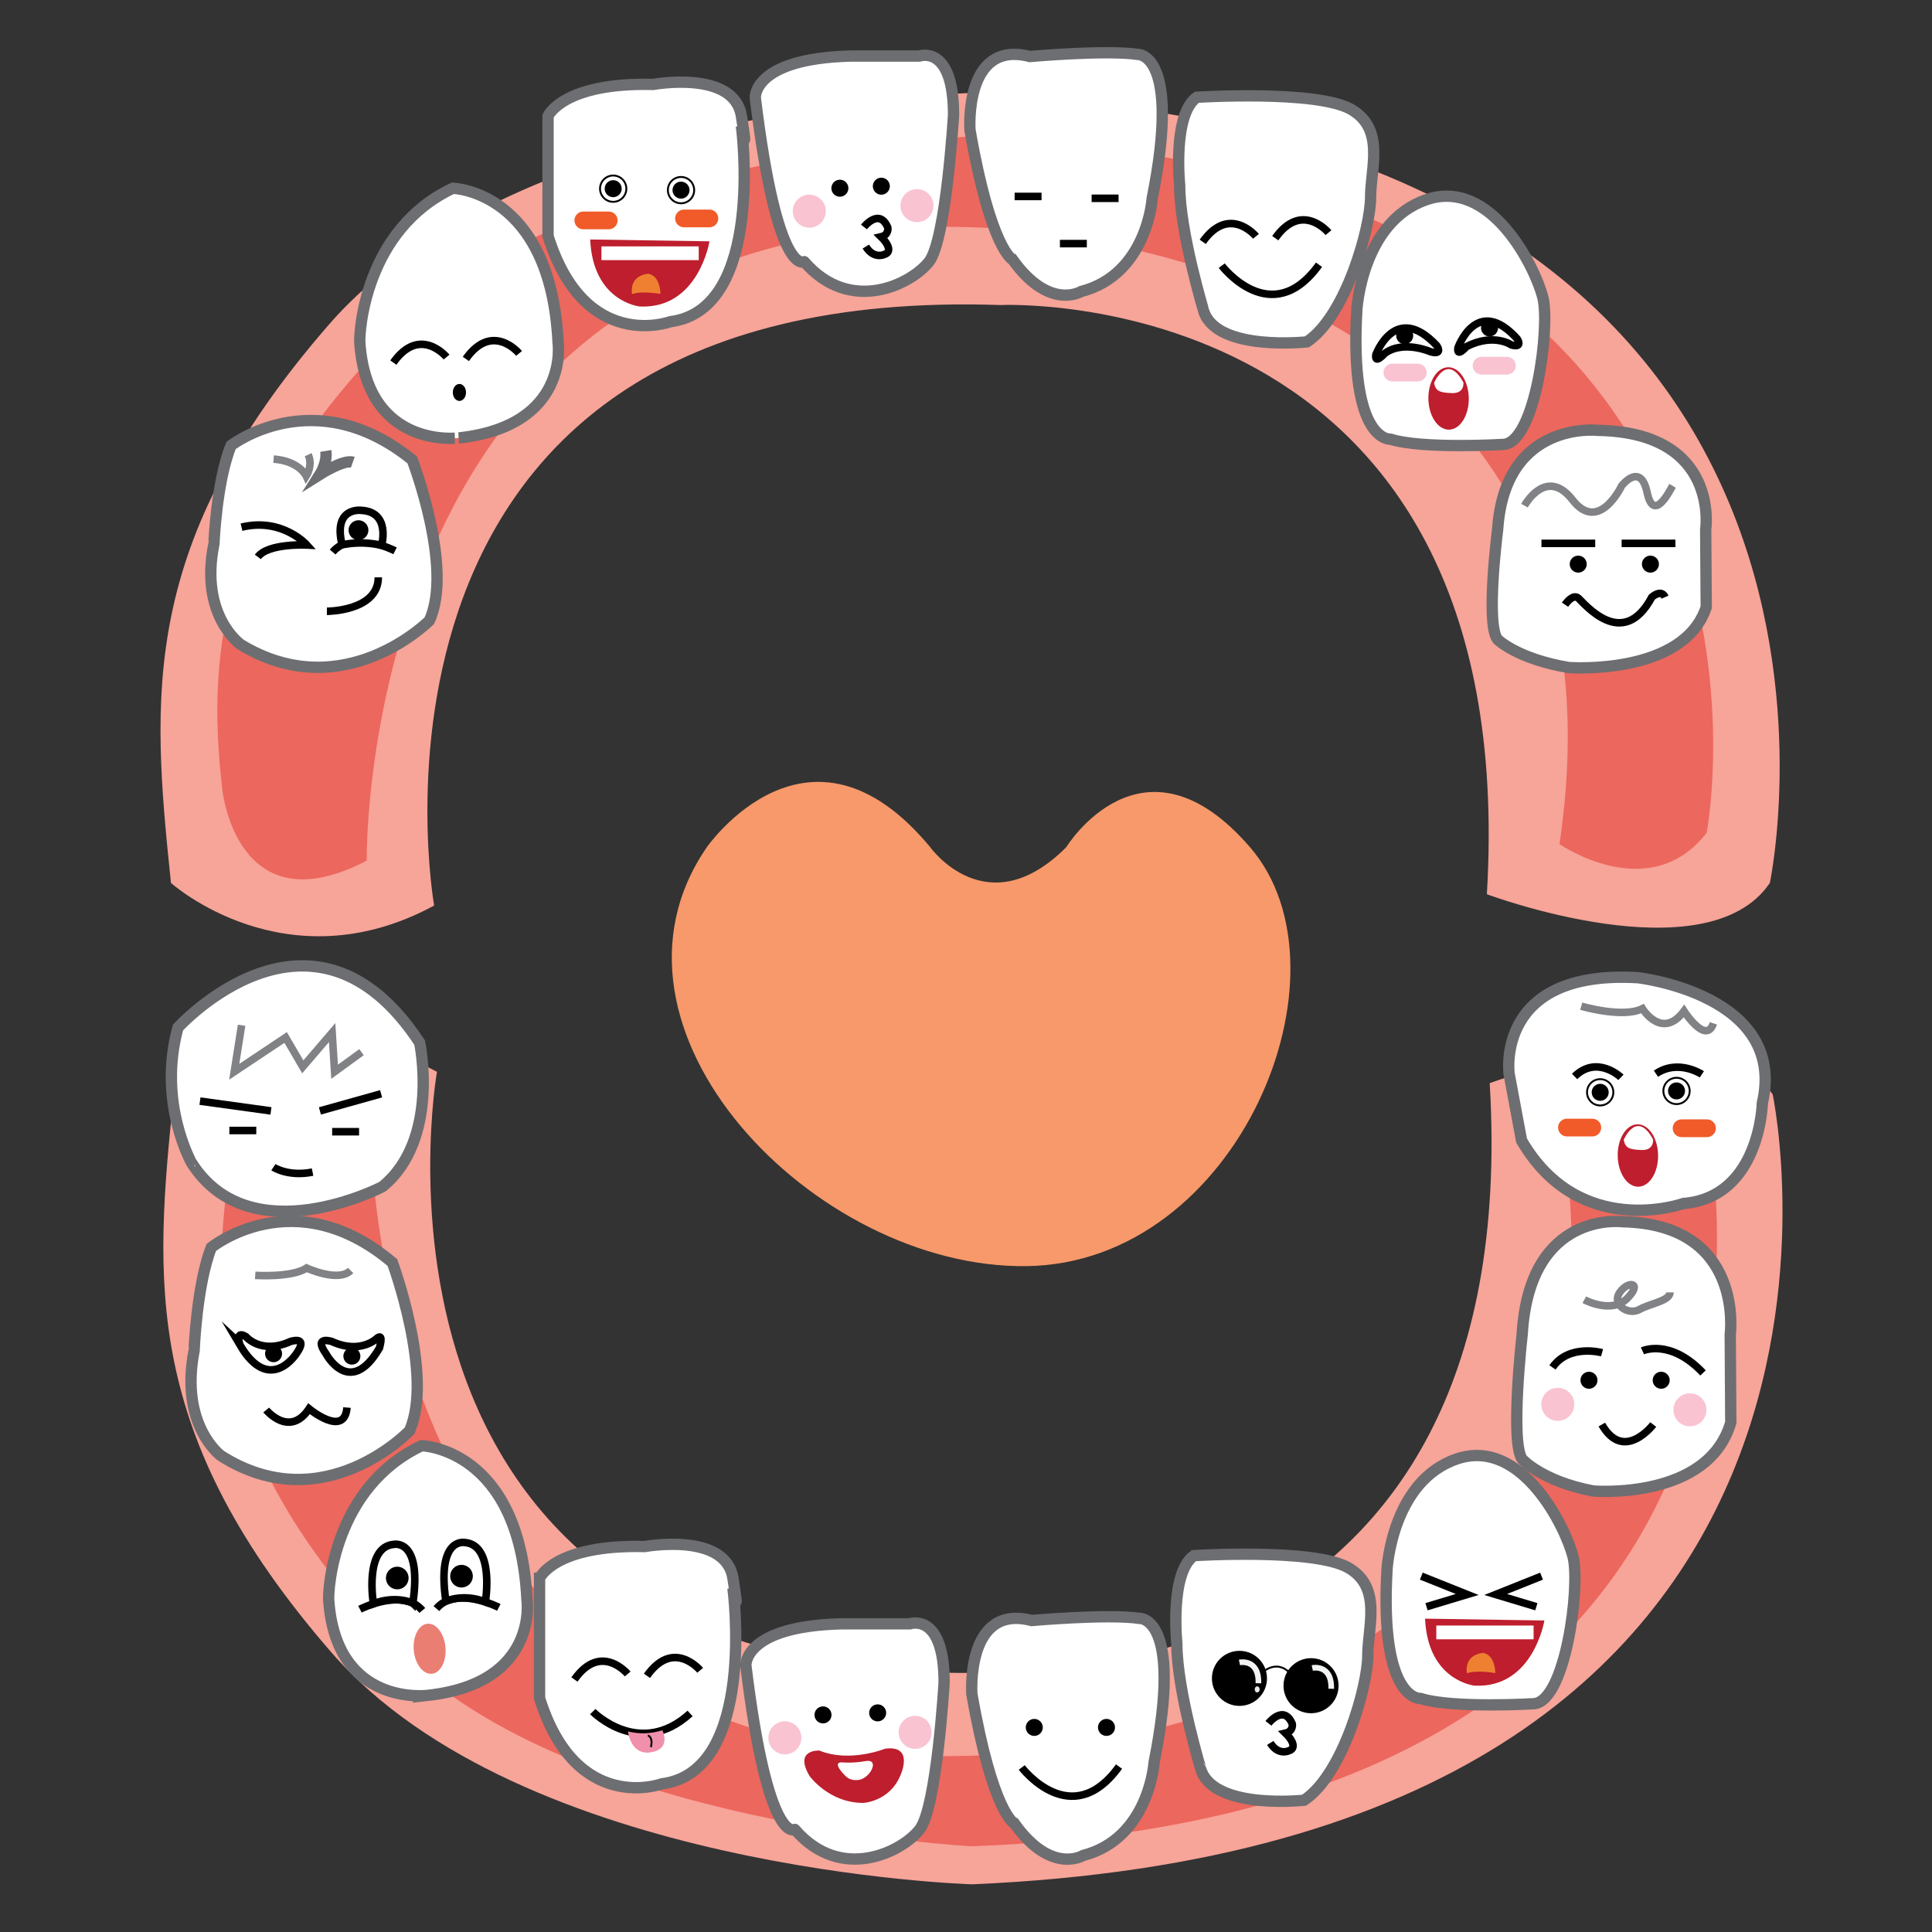 <?xml version="1.0" encoding="utf-8"?>
<!-- Generator: Adobe Illustrator 16.0.0, SVG Export Plug-In . SVG Version: 6.00 Build 0)  -->
<!DOCTYPE svg PUBLIC "-//W3C//DTD SVG 1.1//EN" "http://www.w3.org/Graphics/SVG/1.1/DTD/svg11.dtd">
<svg version="1.1" xmlns="http://www.w3.org/2000/svg" xmlns:xlink="http://www.w3.org/1999/xlink" x="0px" y="0px" width="1024px"
	 height="1024px" viewBox="0 0 1024 1024" enable-background="new 0 0 1024 1024" xml:space="preserve">
<rect x="0" y="0" width="1024" height="1024" fill="#333333" stroke="none"/>
<g id="Layer_2">
	<path fill="#F7A499" d="M92.111,580.089c0,0,60.769-54.66,139.493-11.999c0,0-58.738,330.48,300.205,318.281
		c0,0,277.124,13.34,257.768-312.281c0,0,116.439-43.629,149.992,5.999c0,0,84.104,396.867-424.371,418.634
		c0,0-238.752-6.964-339.416-122.76C75.118,760.167,81.786,679.344,92.111,580.089z"/>
	<path fill="#F7A499" d="M90.61,467.961c0,0,60.769,54.66,139.493,11.999c0,0-58.738-330.48,300.204-318.281
		c0,0,277.125-13.34,257.768,312.281c0,0,116.439,43.629,149.992-5.999c0,0,84.104-396.867-424.371-418.634
		c0,0-238.752,6.964-339.415,122.76C73.617,287.883,80.285,368.706,90.61,467.961z"/>
	<path fill="#F7996A" d="M374.592,449.09c0,0,53.997-77.996,118.494,0c0,0,30,41.998,71.997,0c0,0,40.498-65.997,97.495,0
		c56.997,65.998-6,220.489-118.494,221.989C431.589,672.579,308.596,545.086,374.592,449.09z"/>
	<path fill="#EC675D" d="M119.878,632.315c0,0,7.5-73.496,76.496-37.498c0,0-5.095,345.371,318.716,335.752
		c0,0,361.482-3,313.484-326.984c0,0,47.729-33.135,77.996,6c0,0,67.226,351.817-391.48,368.981c0,0-211.56-10.913-302.371-102.226
		C121.909,785.028,110.563,710.584,119.878,632.315z"/>
	<path fill="#EC675D" d="M117.87,418.652c0,0,7.5,73.496,76.496,37.498c0,0-5.095-345.371,318.716-335.752
		c0,0,361.482,3,313.484,326.984c0,0,47.729,33.135,77.996-6c0,0,67.226-351.817-391.48-368.981c0,0-211.56,10.913-302.371,102.226
		C119.901,265.939,108.556,340.383,117.87,418.652z"/>
</g>
<g id="lower">
	<g id="second_x5F_molar">
		<path fill="#FFFFFF" stroke="#6D6E71" stroke-width="6" stroke-miterlimit="10" d="M94.339,544.634
			c0,0,71.151-78.629,128.074,7.978c0,0,10.947,51.279-19.704,76.351c0,0-69.781,36.467-101.117-12.534
			C101.591,616.428,83.393,584.519,94.339,544.634z"/>
		<path fill="none" stroke="#000000" stroke-width="4" stroke-miterlimit="10" d="M144.913,618.644c0,0,7.783,5.188,20.756,2.593"/>
		<polyline fill="none" stroke="#808285" stroke-width="4" stroke-miterlimit="10" points="128.047,543.401 124.155,568.048 
			151.397,549.887 160.479,565.454 176.046,547.292 177.343,568.048 191.614,557.671 		"/>
		
			<line fill="none" stroke="#000000" stroke-width="4" stroke-miterlimit="10" x1="105.994" y1="583.616" x2="143.615" y2="588.807"/>
		
			<line fill="none" stroke="#000000" stroke-width="4" stroke-miterlimit="10" x1="169.56" y1="588.807" x2="201.992" y2="579.725"/>
		
			<line fill="none" stroke="#000000" stroke-width="4" stroke-miterlimit="10" x1="121.561" y1="599.184" x2="135.831" y2="599.184"/>
		
			<line fill="none" stroke="#000000" stroke-width="4" stroke-miterlimit="10" x1="176.044" y1="599.834" x2="190.315" y2="599.834"/>
		<path fill="#FFFFFF" stroke="#6D6E71" stroke-width="6" stroke-miterlimit="10" d="M799.869,569.17
			c0,0-7.703-55.404,68.204-50.972c0,0,79.32,8.866,66.004,66.485c0,0-1.099,49.864-41.801,53.188c0,0-55.005,19.696-85.807-33.368
			L799.869,569.17z"/>
		<g>
			<path stroke="#000000" stroke-miterlimit="10" d="M852.147,578.949c0,2.212-1.797,4.008-4.014,4.008
				c-2.212,0-4.009-1.796-4.009-4.008c0-2.216,1.797-4.011,4.009-4.011C850.351,574.938,852.147,576.733,852.147,578.949z"/>
			<circle fill="none" stroke="#000000" stroke-miterlimit="10" cx="848.135" cy="578.946" r="6.973"/>
		</g>
		<g>
			<path stroke="#000000" stroke-miterlimit="10" d="M892.604,578.22c0,2.212-1.797,4.008-4.013,4.008
				c-2.212,0-4.01-1.796-4.01-4.008c0-2.215,1.798-4.012,4.01-4.012C890.808,574.208,892.604,576.005,892.604,578.22z"/>
			<circle fill="none" stroke="#000000" stroke-miterlimit="10" cx="888.593" cy="578.218" r="6.973"/>
		</g>
		<path fill="none" stroke="#000000" stroke-width="4" stroke-miterlimit="10" d="M859.131,571.012c0,0-12.575-12.114-24.566-0.465"
			/>
		<path fill="none" stroke="#000000" stroke-width="4" stroke-miterlimit="10" d="M902.021,569.42c0,0-12.451-8.329-24.324-0.321"/>
		<path fill="#F15A29" d="M848.67,597.635c0,2.602-2.107,4.707-4.707,4.707h-13.45c-2.601,0-4.707-2.105-4.707-4.707l0,0
			c0-2.6,2.106-4.707,4.707-4.707h13.45C846.563,592.928,848.67,595.035,848.67,597.635L848.67,597.635z"/>
		<path fill="#F15A29" d="M909.432,598c0,2.601-2.107,4.707-4.707,4.707h-13.45c-2.6,0-4.707-2.106-4.707-4.707l0,0
			c0-2.6,2.107-4.707,4.707-4.707h13.45C907.324,593.293,909.432,595.4,909.432,598L909.432,598z"/>
		
			<ellipse transform="matrix(1 -0.013 0.013 1 -8.158 11.742)" fill="#BE1E2D" cx="868.324" cy="611.988" rx="10.703" ry="16.54"/>
		<path fill="#FFFFFF" d="M860.596,604.144c0,0,6.918-16.309,15.567-0.209c0,0,0.726,5.827-6.089,5.596
			S861.464,608.349,860.596,604.144z"/>
		<path fill="none" stroke="#808285" stroke-width="4" stroke-miterlimit="10" d="M838.087,533.302c0,0,22.056,6.488,32.433,1.299
			c0,0,10.378,16.865,22.053,1.297c0,0,11.676,18.162,15.567,6.486"/>
	</g>
	<g id="first_x5F_molar">
		<path fill="#FFFFFF" stroke="#6D6E71" stroke-width="6" stroke-miterlimit="10" d="M111.983,661.199
			c0,0,44.11-35.917,95.999,7.982c0,0,22.051,59.86,9.08,89.127c0,0-45.404,47.89-99.889,13.303c0,0-22.054-15.923-14.27-55.851
			C102.904,715.761,104.2,681.153,111.983,661.199z"/>
		<path fill="none" stroke="#000000" stroke-width="4" stroke-miterlimit="10" d="M130.287,708.404c0,0,8.032,9.732,23.713,2.596
			c0,0,9.944-3.243,3.06,6.486c0,0-14.151,22.055-29.833-4.54C127.227,712.946,124.236,704.838,130.287,708.404z"/>
		<path fill="none" stroke="#000000" stroke-width="4" stroke-miterlimit="10" d="M200.125,709.055c0,0-8.633,9.082-24.314,1.945
			c0,0-9.944-3.243-3.059,6.486c0,0,12.584,23.756,28.266-2.839C201.018,714.647,203.572,706.681,200.125,709.055z"/>
		<path fill="none" stroke="#000000" stroke-width="4" stroke-miterlimit="10" d="M141.1,747.323c0,0,12.323,14.919,22.702-0.648
			c0,0,18.811,15.564,20.107-0.65"/>
		<path stroke="#000000" stroke-miterlimit="10" d="M149.004,717.486c0,2.212-1.798,4.008-4.014,4.008
			c-2.212,0-4.009-1.796-4.009-4.008c0-2.217,1.797-4.012,4.009-4.012C147.206,713.475,149.004,715.27,149.004,717.486z"/>
		<path stroke="#000000" stroke-miterlimit="10" d="M190.517,718.784c0,2.212-1.797,4.007-4.014,4.007
			c-2.211,0-4.009-1.795-4.009-4.007c0-2.216,1.798-4.012,4.009-4.012C188.719,714.772,190.517,716.568,190.517,718.784z"/>
		<path fill="none" stroke="#808285" stroke-width="4" stroke-miterlimit="10" d="M135.263,675.972c0,0,19.459,1.299,27.243-3.892
			c0,0,16.864,7.786,23.351,1.299"/>
		<path fill="#FFFFFF" stroke="#6D6E71" stroke-width="6" stroke-miterlimit="10" d="M917.057,707.227
			c0,0,7.783-58.377-57.078-59.676c0,0-49.296-6.485-53.188,59.676c0,0-6.485,57.08,0,66.16c0,0,10.378,11.673,37.62,16.863
			c0,0,60.906,5.192,72.939-36.322L917.057,707.227z"/>
		<path fill="none" stroke="#808285" stroke-width="4" stroke-miterlimit="10" d="M839.717,688.871c0,0,14.271,7.785,22.703-0.648
			c8.432-8.434,0.649-9.729-3.892-3.243c-4.542,6.485,4.539,12.325,10.377,9.081c5.838-3.243,16.215-4.542,16.215-9.081"/>
		<path fill="#FFFFFF" stroke="#000000" stroke-width="4" stroke-miterlimit="10" d="M870.528,716c0,0,14.594-6.811,32.107,11.675"
			/>
		<path fill="#FFFFFF" stroke="#000000" stroke-width="4" stroke-miterlimit="10" d="M849.123,716.974c0,0-17.513-4.865-26.27,7.782
			"/>
		<circle fill="#F9C3D2" cx="895.707" cy="747.25" r="8.757"/>
		<circle fill="#F9C3D2" cx="825.654" cy="744.331" r="8.757"/>
		<path fill="none" stroke="#000000" stroke-width="4" stroke-miterlimit="10" d="M876.248,755.033c0,0-15.566,20.433-27.242,0"/>
		<path stroke="#000000" stroke-miterlimit="10" d="M876.449,731.566c0,2.212,1.798,4.009,4.014,4.009
			c2.212,0,4.01-1.797,4.01-4.009c0-2.216-1.798-4.011-4.01-4.011C878.247,727.556,876.449,729.351,876.449,731.566z"/>
		<path stroke="#000000" stroke-miterlimit="10" d="M838.182,731.566c0,2.212,1.798,4.009,4.014,4.009
			c2.212,0,4.01-1.797,4.01-4.009c0-2.216-1.798-4.011-4.01-4.011C839.979,727.556,838.182,729.351,838.182,731.566z"/>
	</g>
	<g id="canine">
		<path fill="#FFFFFF" stroke="#6D6E71" stroke-width="6" stroke-miterlimit="10" d="M174.218,847.976
			c-0.363-5.338,2.593-59.673,49.295-81.729c0,0,51.891,1.299,55.783,81.729c0,0,6.486,44.108-52.539,50.593
			C226.757,898.568,178.109,905.057,174.218,847.976z"/>
		<g>
			<path fill="none" stroke="#000000" stroke-width="4" stroke-miterlimit="10" d="M190.772,852.922c0,0,22.702-11.676,33.081,0.648
				"/>
			<path fill="#FFFFFF" stroke="#000000" stroke-width="4" stroke-miterlimit="10" d="M197.908,850.003
				c0,0-5.026-30.161,10.865-31.46c0,0,15.08-3.243,10.054,31.136C218.826,849.679,209.826,845.384,197.908,850.003z"/>
			<circle stroke="#000000" stroke-width="4" stroke-miterlimit="10" cx="210.555" cy="836.381" r="4.011"/>
		</g>
		<g>
			<path fill="none" stroke="#000000" stroke-width="4" stroke-miterlimit="10" d="M264.394,851.951c0,0-22.702-11.676-33.081,0.647
				"/>
			<path fill="#FFFFFF" stroke="#000000" stroke-width="4" stroke-miterlimit="10" d="M257.259,849.032
				c0,0,5.027-30.162-10.865-31.459c0,0-15.08-3.245-10.054,31.134C236.341,848.707,245.341,844.412,257.259,849.032z"/>
			<circle stroke="#000000" stroke-width="4" stroke-miterlimit="10" cx="244.612" cy="835.41" r="4.011"/>
		</g>
		
			<ellipse transform="matrix(0.997 -0.083 0.083 0.997 -72.082 22.071)" fill="#EA7E73" cx="227.988" cy="873.354" rx="8.432" ry="13.296"/>
		<path fill="#FFFFFF" stroke="#6D6E71" stroke-width="6" stroke-miterlimit="10" d="M735.164,831.65
			c0,0,2.594-46.702,36.973-58.377c34.378-11.676,57.728,36.324,61.62,51.891c3.892,15.567-3.893,76.539-20.757,77.836
			c0,0-42.971,2.595-59.999-2.757C753.001,900.243,731.11,902.188,735.164,831.65z"/>
		<polyline fill="none" stroke="#000000" stroke-width="4" stroke-miterlimit="10" points="817.055,835.381 792.731,845.109 
			814.297,851.596 		"/>
		<polyline fill="none" stroke="#000000" stroke-width="4" stroke-miterlimit="10" points="753.327,835.381 777.651,845.109 
			756.084,851.596 		"/>
		<path fill="#BE1E2D" d="M755.313,857.919l63.242,0.974c0,0-5.838,36-36.972,34.54C781.583,893.433,756.771,891,755.313,857.919z"
			/>
		<rect x="761.272" y="861.567" fill="#FFFFFF" width="51.566" height="7.298"/>
		<path fill="#EF8031" d="M777.478,886.771c0,0-1.943-9.403,8.434-10.702c0,0,6.231,0.133,6.656,10.714
			c0,0-10.183-1.824-15.09,0.122"/>
	</g>
	<g id="lateral_x5F_incisor">
		<path fill="#FFFFFF" stroke="#6D6E71" stroke-width="6" stroke-miterlimit="10" d="M285.98,836.484
			c0,0,7.784-17.995,55.784-16.781c0,0,42.811-7.867,46.703,16.781c3.892,24.65,0,5.19,0,5.19s12.973,97.295-37.622,103.781
			c0,0-45.405,16.864-64.865-45.404V836.484z"/>
		<path fill="none" stroke="#000000" stroke-width="4" stroke-miterlimit="10" d="M371.107,885.3c0,0-14.107-17.026-28.215,2.919"/>
		<path fill="none" stroke="#000000" stroke-width="4" stroke-miterlimit="10" d="M332.676,887.246c0,0-14.107-17.027-28.215,2.918"
			/>
		<path fill="none" stroke="#000000" stroke-width="4" stroke-miterlimit="10" d="M314.19,907.191c0,0,24.828,25.297,51.566,0.973"
			/>
		<path fill="#F190AC" d="M332.84,917.717c0,0,1.322,12.779,12.101,11.045c10.777-1.735,6.427-10.887,6.239-11.518
			C350.989,916.612,343.996,920.4,332.84,917.717z"/>
		<path fill="none" stroke="#000000" stroke-miterlimit="10" d="M343.378,919.84c0,0,2.92,0.646,1.622,6.16"/>
		<ellipse fill="#E6E7E8" cx="705.258" cy="898.328" rx="1.298" ry="1.622"/>
		<path fill="#FFFFFF" stroke="#6D6E71" stroke-width="6" stroke-miterlimit="10" d="M623.758,871.123
			c0,0-3.891-37.455,9.081-46.618c0,0,63.567-3.975,81.729,6.403c18.16,10.378,10.377,31.135,10.377,46.702
			c0,15.566-12.972,62.765-33.729,76.538c0,0-46.701,5.188-54.485-15.567C636.73,938.581,623.684,895.611,623.758,871.123z"/>
		<circle cx="656.934" cy="889.568" r="14.595"/>
		<circle cx="694.878" cy="893.46" r="14.595"/>
		<path fill="none" stroke="#000000" stroke-miterlimit="10" d="M669.259,886.326c0,0,8.433-8.106,15.892,2.271"/>
		<path fill="none" stroke="#F1F2F2" stroke-width="3" stroke-miterlimit="10" d="M656.935,881.137c0,0,10.376-2.269,10.053,11.027"
			/>
		<path fill="none" stroke="#F1F2F2" stroke-width="3" stroke-miterlimit="10" d="M695.53,884.056c0,0,10.376-2.269,10.053,11.027"
			/>
		<ellipse fill="#E6E7E8" cx="666.339" cy="895.408" rx="1.298" ry="1.62"/>
		<path fill="none" stroke="#000000" stroke-width="4" stroke-miterlimit="10" d="M672.297,913.405c0,0,8.107-10.377,12.648,0.325
			c0,0,0.65,3.893-3.567,4.865c0,0,7.784,7.458,1.622,9.404c0,0-5.514,2.595-9.73-4.217"/>
	</g>
	<g id="central_x5F_incisor">
		<path fill="#FFFFFF" stroke="#6D6E71" stroke-width="6" stroke-miterlimit="10" d="M395.327,882.72
			c0,0-1.296-20.754,50.593-22.053h36.323c0,0,18.162-6.485,18.162,31.136c0,0-3.892,66.16-12.973,77.836
			c-9.081,11.675-41.513,28.54-66.161,0C421.271,969.639,407.003,978.717,395.327,882.72z"/>
		<circle fill="#F9C3D2" cx="416" cy="921.09" r="8.756"/>
		<circle fill="#F9C3D2" cx="485.052" cy="918.171" r="8.756"/>
		<circle stroke="#000000" stroke-miterlimit="10" cx="436.209" cy="908.926" r="4.011"/>
		<circle stroke="#000000" stroke-miterlimit="10" cx="465.178" cy="907.855" r="4.012"/>
		<path fill="#BE1E2D" d="M477.092,941.315c0,0,7.972-16.603-8.021-14.463c0,0-18.592,7.587-34.807,0.972
			c0,0-13.621-0.778-5.188,13.491c0,0,10.215,14.271,28.459,14.271C457.535,955.587,471.272,954.938,477.092,941.315z"/>
		<path fill="#FFFFFF" d="M445.837,934.063c0,0,5.838,0.65,12.973-0.647c7.136-1.299,3.243,7.784-2.593,9.729
			c0,0-4.378,1.458-7.703-1.461C448.514,941.684,440.649,934.388,445.837,934.063z"/>
		<path fill="#FFFFFF" stroke="#6D6E71" stroke-width="6" stroke-miterlimit="10" d="M515.109,897.83c0,0-3.313-48,31.715-38.919
			c0,0,40.213-3.585,57.08-1.144c0,0,23.35-1.45,7.781,76.387c0,0-2.592,40.213-37.618,49.295c0,0-16.865,10.378-36.324-16.865
			C537.743,966.584,526.206,961.396,515.109,897.83z"/>
		<path fill="none" stroke="#000000" stroke-width="4" stroke-miterlimit="10" d="M541.543,936.807c0,0,26.269,34.54,51.565-0.486"
			/>
		<path stroke="#000000" stroke-miterlimit="10" d="M552.202,915.565c0,2.212-1.797,4.008-4.014,4.008
			c-2.212,0-4.009-1.796-4.009-4.008c0-2.217,1.797-4.013,4.009-4.013C550.405,911.553,552.202,913.349,552.202,915.565z"/>
		<path stroke="#000000" stroke-miterlimit="10" d="M590.47,915.565c0,2.212-1.797,4.008-4.014,4.008
			c-2.212,0-4.009-1.796-4.009-4.008c0-2.217,1.797-4.013,4.009-4.013C588.673,911.553,590.47,913.349,590.47,915.565z"/>
	</g>
</g>
<g id="upper">
	<g id="second_x5F_molar_1_" display="none">
		<path display="inline" fill="#FFFFFF" stroke="#6D6E71" stroke-width="6" stroke-miterlimit="10" d="M97.834,392.997
			c0,0,71.151-75.909,128.074,7.701c0,0,10.947,49.506-19.704,73.71c0,0-69.781,35.206-101.117-12.101
			C105.087,462.307,86.888,431.502,97.834,392.997z"/>
		<path display="inline" fill="#FFFFFF" stroke="#6D6E71" stroke-width="6" stroke-miterlimit="10" d="M803.864,411.166
			c0,0-7.703-55.404,68.204-50.972c0,0,79.32,8.866,66.004,66.485c0,0-1.099,49.864-41.801,53.188c0,0-55.005,19.696-85.807-33.368
			L803.864,411.166z"/>
		<path display="inline" fill="none" stroke="#808285" stroke-width="4" stroke-miterlimit="10" d="M831.076,409.097
			c0,0,22.498-12,31.498-19.499l-7.5,16.499c0,0,23.999-4.499,29.998-13.499l-4.499,17.999c0,0,19.499-7.5,23.999-19.499l3,22.499
			c0,0,10.5-10.5,11.999-16.499"/>
		<path display="inline" fill="none" stroke="#000000" stroke-width="4" stroke-miterlimit="10" d="M835.575,418.596
			c0,0,4.048,25.5,36.425,7.5"/>
		<path display="inline" fill="none" stroke="#000000" stroke-width="4" stroke-miterlimit="10" d="M885.056,428.093
			c0,0,3.883,25.5,34.944,7.5"/>
		<ellipse display="inline" cx="869.5" cy="455.5" rx="3.5" ry="4.5"/>
		<path display="inline" fill="#F9C3D2" d="M857.308,445.466c-0.582,2.536-3.107,4.116-5.641,3.534l-13.109-3.009
			c-2.534-0.582-4.116-3.105-3.534-5.641l0,0c0.582-2.534,3.106-4.116,5.641-3.534l13.109,3.009
			C856.307,440.407,857.89,442.932,857.308,445.466L857.308,445.466z"/>
		<path display="inline" fill="#F9C3D2" d="M908.49,456.567c-0.476,2.557-2.934,4.242-5.489,3.766l-13.223-2.463
			c-2.556-0.476-4.242-2.932-3.766-5.489l0,0c0.476-2.556,2.934-4.242,5.489-3.766l13.223,2.463
			C907.28,451.554,908.966,454.012,908.49,456.567L908.49,456.567z"/>
		<path display="inline" fill="none" stroke="#808285" stroke-width="4" stroke-miterlimit="10" d="M123.61,399.596
			c0,0,38.998-26.999,70.496,7.5"/>
		<circle display="inline" fill="#F15A29" cx="191.697" cy="440.094" r="8.757"/>
		<circle display="inline" fill="#F15A29" cx="125.644" cy="443.175" r="8.757"/>
		<path display="inline" stroke="#000000" stroke-miterlimit="10" d="M170.986,426.325c0,2.212,1.798,4.009,4.014,4.009
			c2.212,0,4.01-1.797,4.01-4.009c0-2.216-1.798-4.011-4.01-4.011C172.784,422.314,170.986,424.109,170.986,426.325z"/>
		<path display="inline" stroke="#000000" stroke-miterlimit="10" d="M138.32,426.991c0,2.212,1.798,4.009,4.014,4.009
			c2.212,0,4.01-1.797,4.01-4.009c0-2.216-1.798-4.011-4.01-4.011C140.118,422.98,138.32,424.775,138.32,426.991z"/>
		<path display="inline" fill="none" stroke="#000000" stroke-width="4" stroke-miterlimit="10" d="M145,451.667
			c0,0,14.667,42,30.667-1.333"/>
	</g>
	<g id="first_x5F_molar_1_">
		<path fill="#FFFFFF" stroke="#6D6E71" stroke-width="6" stroke-miterlimit="10" d="M904.048,280.66
			c0,0,7.783-51.423-57.078-52.567c0,0-49.296-5.712-53.188,52.567c0,0-6.485,50.281,0,58.28c0,0,10.378,10.282,37.62,14.854
			c0,0,60.906,4.574,72.939-31.995L904.048,280.66z"/>
		<path fill="#FFFFFF" stroke="#6D6E71" stroke-width="6" stroke-miterlimit="10" d="M122.475,236.112
			c0,0,44.11-34.342,95.999,7.632c0,0,22.051,57.235,9.08,85.218c0,0-45.404,45.79-99.889,12.72c0,0-22.054-15.225-14.27-53.401
			C113.395,288.28,114.691,255.19,122.475,236.112z"/>
		<path fill="none" stroke="#808285" stroke-width="4" stroke-miterlimit="10" d="M145,243.333c13.667,1,17.333,9,17.333,9
			s3.667-5.667,1-11.333"/>
		<path fill="#FFFFFF" stroke="#6D6E71" stroke-width="6" stroke-miterlimit="10" d="M172.667,239c1,6-3,12.333-3,12.333
			s12.667-8,17.333-6.333"/>
		<path fill="none" stroke="#000000" stroke-width="4" stroke-miterlimit="10" d="M128,279.414
			c21.668-5.25,34.667,9.452,34.667,9.452s-20.584-1.05-26.001,6.302"/>
		<path fill="none" stroke="#000000" stroke-width="4" stroke-miterlimit="10" d="M209.395,291.951c0,0-22.703-11.676-33.081,0.647"
			/>
		<path fill="#FFFFFF" stroke="#000000" stroke-width="4" stroke-miterlimit="10" d="M202.26,289.032
			c0,0,5.026-17.778-10.865-18.542c0,0-15.08-1.913-10.054,18.351C181.341,288.84,190.341,286.309,202.26,289.032z"/>
		<circle stroke="#000000" stroke-width="4" stroke-miterlimit="10" cx="190" cy="281.001" r="3.261"/>
		<path fill="none" stroke="#000000" stroke-width="4" stroke-miterlimit="10" d="M173.25,324c0,0,27.25,0,27.25-18"/>
		<path fill="none" stroke="#808285" stroke-width="4" stroke-miterlimit="10" d="M808,268c0,0,11.5-21,25.5-3s26-7.5,26-7.5
			s10-13,13.5,3.5s12-1,13.5-3.5"/>
		<path fill="none" stroke="#000000" stroke-width="4" stroke-miterlimit="10" d="M829.5,320.5c0,0,4-6,7-3.5s23.5,28.5,39-0.5
			c0,0,5-4.5,7,0"/>
		<path stroke="#000000" stroke-miterlimit="10" d="M870.744,299c0,2.212,1.798,4.009,4.014,4.009c2.212,0,4.01-1.797,4.01-4.009
			c0-2.216-1.798-4.011-4.01-4.011C872.542,294.989,870.744,296.784,870.744,299z"/>
		<path stroke="#000000" stroke-miterlimit="10" d="M832.477,299c0,2.212,1.798,4.009,4.014,4.009c2.212,0,4.01-1.797,4.01-4.009
			c0-2.216-1.798-4.011-4.01-4.011C834.274,294.989,832.477,296.784,832.477,299z"/>
		<line fill="none" stroke="#000000" stroke-width="4" stroke-miterlimit="10" x1="817" y1="288" x2="845.5" y2="288"/>
		<line fill="none" stroke="#000000" stroke-width="4" stroke-miterlimit="10" x1="859.5" y1="288" x2="888" y2="288"/>
	</g>
	<g id="canine_1_">
		<path fill="#FFFFFF" stroke="#6D6E71" stroke-width="6" stroke-miterlimit="10" d="M190.708,181.512
			c-0.363-5.338,2.593-59.673,49.295-81.729c0,0,51.891,1.299,55.783,81.729c0,0,6.486,44.108-52.539,50.593
			C243.247,232.105,194.599,238.593,190.708,181.512z"/>
		<path fill="#FFFFFF" stroke="#6D6E71" stroke-width="6" stroke-miterlimit="10" d="M719.157,164.186
			c0,0,2.594-46.702,36.973-58.377c34.378-11.676,57.728,36.324,61.62,51.891c3.892,15.567-3.893,76.539-20.757,77.836
			c0,0-42.971,2.595-59.999-2.757C736.994,232.779,715.104,234.724,719.157,164.186z"/>
		<path fill="none" stroke="#000000" stroke-width="4" stroke-miterlimit="10" d="M275.126,187.312c0,0-14.107-17.026-28.215,2.919"
			/>
		<path fill="none" stroke="#000000" stroke-width="4" stroke-miterlimit="10" d="M236.694,189.258c0,0-14.107-17.027-28.215,2.918"
			/>
		<ellipse cx="243.5" cy="208" rx="3.5" ry="4.5"/>
		
			<ellipse transform="matrix(1 -0.013 0.013 1 -2.768 10.353)" fill="#BE1E2D" cx="767.809" cy="210.814" rx="10.703" ry="16.54"/>
		<path fill="#FFFFFF" d="M760.081,202.97c0,0,6.918-16.309,15.567-0.209c0,0,0.726,5.827-6.089,5.596
			S760.949,207.175,760.081,202.97z"/>
		<path fill="none" stroke="#000000" stroke-width="4" stroke-miterlimit="10" d="M729.247,187.959c0,0,10.389-28.28,32.318-4.714
			c0,0,3.463,5.008-3.174,3.241c0,0-14.572-6.494-24.527,0.883C733.864,187.37,728.382,193.556,729.247,187.959z"/>
		<path fill="none" stroke="#000000" stroke-width="4" stroke-miterlimit="10" d="M772.749,184.292c0,0,10.09-28.28,31.392-4.714
			c0,0,3.363,5.008-3.083,3.241c0,0-9.238-6.494-23.824,0.883C777.233,183.703,771.909,189.89,772.749,184.292z"/>
		<circle stroke="#000000" stroke-miterlimit="10" cx="744.517" cy="177.898" r="4.011"/>
		<circle stroke="#000000" stroke-miterlimit="10" cx="789.485" cy="173.828" r="4.012"/>
		<path fill="#F9C3D2" d="M756.155,197.461c0,2.602-2.107,4.707-4.707,4.707h-13.45c-2.601,0-4.707-2.105-4.707-4.707l0,0
			c0-2.6,2.106-4.707,4.707-4.707h13.45C754.048,192.754,756.155,194.861,756.155,197.461L756.155,197.461z"/>
		<path fill="#F9C3D2" d="M803.417,193.826c0,2.601-2.107,4.707-4.707,4.707h-13.449c-2.6,0-4.707-2.106-4.707-4.707l0,0
			c0-2.6,2.107-4.707,4.707-4.707h13.449C801.31,189.119,803.417,191.227,803.417,193.826L803.417,193.826z"/>
	</g>
	<g id="lateral_x5F_incisor_1_">
		<path fill="#FFFFFF" stroke="#6D6E71" stroke-width="6" stroke-miterlimit="10" d="M290.471,61.529
			c0,0,7.784-17.995,55.784-16.781c0,0,42.811-7.867,46.703,16.781c3.892,24.65,0,5.19,0,5.19s12.973,97.295-37.622,103.781
			c0,0-45.405,16.864-64.865-45.404V61.529z"/>
		<path fill="#FFFFFF" stroke="#6D6E71" stroke-width="6" stroke-miterlimit="10" d="M625.251,98.167c0,0-3.891-37.455,9.081-46.618
			c0,0,63.567-3.975,81.729,6.403c18.16,10.378,10.377,31.135,10.377,46.702c0,15.566-12.972,62.765-33.729,76.538
			c0,0-46.701,5.188-54.485-15.567C638.224,165.625,625.177,122.656,625.251,98.167z"/>
		<path fill="none" stroke="#000000" stroke-width="4" stroke-miterlimit="10" d="M704.126,123.312c0,0-14.107-17.026-28.215,2.919"
			/>
		<path fill="none" stroke="#000000" stroke-width="4" stroke-miterlimit="10" d="M665.694,125.258c0,0-14.107-17.027-28.215,2.918"
			/>
		<path fill="none" stroke="#000000" stroke-width="4" stroke-miterlimit="10" d="M647.543,140.807c0,0,26.269,34.54,51.565-0.486"
			/>
		<path fill="#BE1E2D" d="M312.815,126.933l63.242,0.974c0,0-5.838,36-36.972,34.54
			C339.086,162.447,314.274,160.014,312.815,126.933z"/>
		<rect x="318.775" y="130.582" fill="#FFFFFF" width="51.566" height="7.298"/>
		<path fill="#EF8031" d="M334.98,155.786c0,0-1.943-9.403,8.434-10.702c0,0,6.231,0.133,6.656,10.714c0,0-10.183-1.824-15.09,0.122
			"/>
		<g>
			<path stroke="#000000" stroke-miterlimit="10" d="M329.012,100.004c0,2.212-1.797,4.008-4.014,4.008
				c-2.212,0-4.009-1.796-4.009-4.008c0-2.216,1.797-4.011,4.009-4.011C327.215,95.994,329.012,97.789,329.012,100.004z"/>
			<circle fill="none" stroke="#000000" stroke-miterlimit="10" cx="325" cy="100.001" r="6.973"/>
		</g>
		<g>
			<path stroke="#000000" stroke-miterlimit="10" d="M364.969,100.774c0,2.212-1.797,4.008-4.013,4.008
				c-2.212,0-4.01-1.796-4.01-4.008c0-2.215,1.798-4.012,4.01-4.012C363.172,96.763,364.969,98.56,364.969,100.774z"/>
			<circle fill="none" stroke="#000000" stroke-miterlimit="10" cx="360.958" cy="100.772" r="6.973"/>
		</g>
		<path fill="#F15A29" d="M327.333,116.821c0,2.602-2.107,4.707-4.707,4.707h-13.45c-2.601,0-4.707-2.105-4.707-4.707l0,0
			c0-2.6,2.106-4.707,4.707-4.707h13.45C325.225,112.114,327.333,114.221,327.333,116.821L327.333,116.821z"/>
		<path fill="#F15A29" d="M380.696,115.777c0,2.601-2.107,4.707-4.707,4.707h-13.45c-2.6,0-4.707-2.106-4.707-4.707l0,0
			c0-2.6,2.107-4.707,4.707-4.707h13.45C378.589,111.07,380.696,113.178,380.696,115.777L380.696,115.777z"/>
	</g>
	<g id="central_x5F_incisor_1_">
		<path fill="#FFFFFF" stroke="#6D6E71" stroke-width="6" stroke-miterlimit="10" d="M400.318,51.768
			c0,0-1.296-20.754,50.593-22.053h36.323c0,0,18.162-6.485,18.162,31.136c0,0-3.892,66.16-12.973,77.836
			c-9.081,11.675-41.513,28.54-66.161,0C426.263,138.687,411.994,147.765,400.318,51.768z"/>
		<path fill="#FFFFFF" stroke="#6D6E71" stroke-width="6" stroke-miterlimit="10" d="M514.101,68.878c0,0-3.313-48,31.715-38.919
			c0,0,40.213-3.585,57.08-1.144c0,0,23.35-1.45,7.781,76.387c0,0-2.592,40.213-37.618,49.295c0,0-16.865,10.378-36.324-16.865
			C536.734,137.632,525.197,132.444,514.101,68.878z"/>
		<circle fill="#F9C3D2" cx="428.948" cy="111.919" r="8.756"/>
		<circle fill="#F9C3D2" cx="486" cy="109" r="8.756"/>
		<circle stroke="#000000" stroke-miterlimit="10" cx="445.157" cy="99.755" r="4.011"/>
		<circle stroke="#000000" stroke-miterlimit="10" cx="467.125" cy="98.685" r="4.012"/>
		<path fill="none" stroke="#000000" stroke-width="4" stroke-miterlimit="10" d="M457.92,120.309c0,0,8.107-10.377,12.648,0.325
			c0,0,0.65,3.893-3.567,4.865c0,0,7.784,7.458,1.622,9.404c0,0-5.514,2.595-9.73-4.217"/>
		
			<line fill="none" stroke="#000000" stroke-width="4" stroke-miterlimit="10" x1="537.774" y1="104.121" x2="552.044" y2="104.121"/>
		
			<line fill="none" stroke="#000000" stroke-width="4" stroke-miterlimit="10" x1="578.591" y1="105.104" x2="592.862" y2="105.104"/>
		
			<line fill="none" stroke="#000000" stroke-width="4" stroke-miterlimit="10" x1="561.774" y1="129.121" x2="576.044" y2="129.121"/>
	</g>
</g>
</svg>
